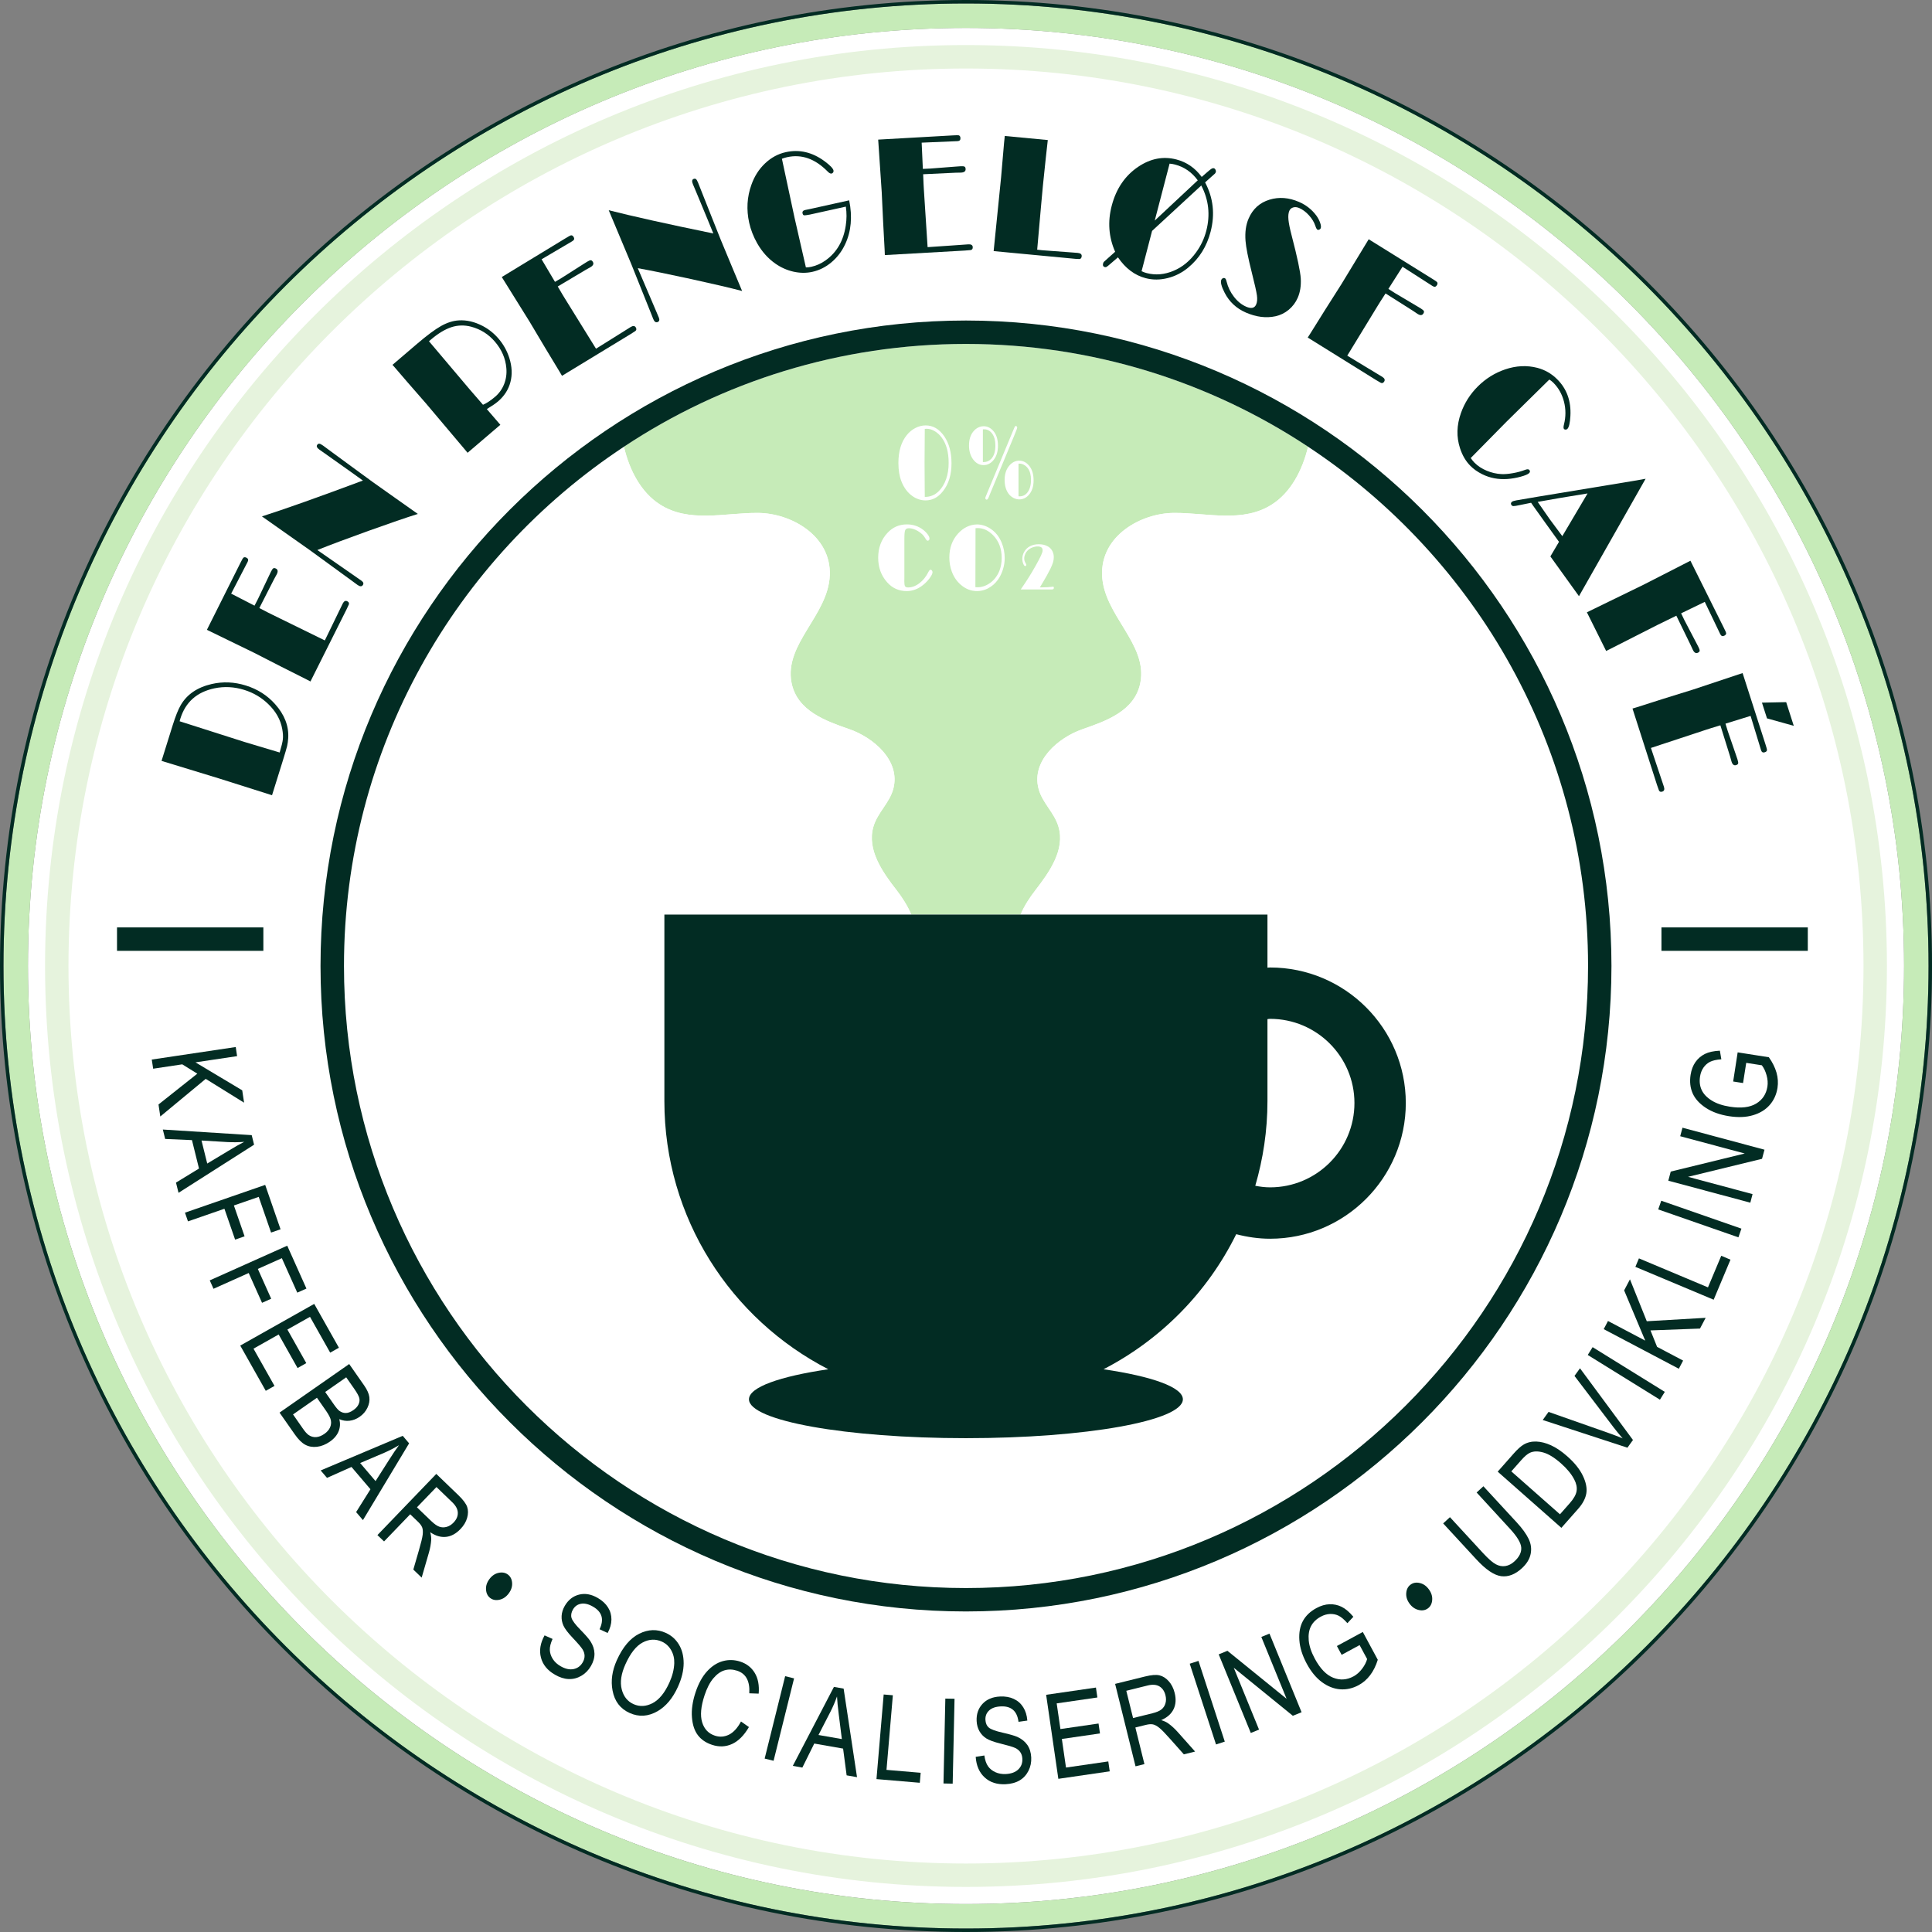 <?xml version="1.0" encoding="utf-8"?>
<!-- Generator: Adobe Illustrator 26.0.0, SVG Export Plug-In . SVG Version: 6.00 Build 0)  -->
<svg version="1.1" id="Layer_1" xmlns="http://www.w3.org/2000/svg" xmlns:xlink="http://www.w3.org/1999/xlink" x="0px" y="0px"
	 viewBox="0 0 699.4 699.4" enable-background="new 0 0 699.4 699.4" xml:space="preserve">
<rect x="0" y="0" width="699.4" height="699.4" fill="#808080" stroke="none"/>
<g>
	<path fill="#FFFFFF" d="M689.29,349.66c0,187.24-152.38,339.62-339.61,339.62c-187.24,0-339.56-152.38-339.56-339.62
		c0-187.23,152.31-339.55,339.56-339.55C536.91,10.12,689.29,162.43,689.29,349.66z"/>
	<g>
		<path fill="#022C23" d="M58.48,275.45l4.01-12.83c1.05-3.35,2.03-5.81,2.95-7.38c2.26-3.88,5.99-6.42,11.19-7.62
			c4.09-0.94,8.21-0.76,12.37,0.54c4.24,1.32,7.77,3.57,10.59,6.74c3.41,3.82,5,7.9,4.75,12.25c-0.07,1.12-0.21,2.1-0.4,2.93
			c-0.2,0.83-0.73,2.63-1.59,5.4l-3.87,12.4l-19.3-6.11L58.48,275.45z M65.02,261.1l23.5,7.5l12.72,3.81
			c0.66-2.19,1.05-3.78,1.16-4.79c0.11-1.01,0.04-2.23-0.22-3.67c-0.59-3.38-2.3-6.42-5.12-9.12c-2.42-2.34-5.3-4.04-8.63-5.08
			c-3.63-1.13-7.24-1.32-10.81-0.57c-6.36,1.35-10.47,5-12.33,10.97L65.02,261.1z"/>
		<path fill="#022C23" d="M93.88,220.12c0.83,0.45,1.84,0.98,3.05,1.58l1.65,0.82l19.01,9.32l3.79-7.8l2.68-5.52
			c0.45-0.9,1-1.19,1.65-0.86c0.54,0.27,0.73,0.65,0.58,1.15c-0.04,0.12-0.33,0.76-0.9,1.92l-13,25.97l-1.42-0.74l-9.15-4.61
			l-9.78-5.01L74.9,228l12.13-24.23c0.54-1.08,0.88-1.69,1.01-1.81c0.28-0.3,0.68-0.32,1.18-0.07c0.63,0.32,0.78,0.81,0.44,1.48
			l-0.08,0.16l-5.9,11.37l8.46,4.35l1.28-2.48l3.84-8.08l0.85-1.78c0.32-0.64,0.6-1.03,0.83-1.17c0.23-0.14,0.54-0.11,0.93,0.08
			c0.72,0.36,0.83,1.04,0.33,2.05l-0.97,1.77L93.88,220.12z"/>
		<path fill="#022C23" d="M131.37,173.96l-4.16-2.99l-6.64-4.71l-3.03-2.15l-1.91-1.34c-0.9-0.65-1.16-1.22-0.79-1.74
			c0.22-0.3,0.47-0.44,0.77-0.41c0.29,0.03,0.73,0.26,1.31,0.67l0.35,0.25c0.34,0.26,0.91,0.68,1.7,1.26l8.34,6.12l7.65,5.6
			l8.13,5.76l8.17,5.77c-4.19,1.31-10.15,3.35-17.88,6.13c-7.73,2.78-13.9,5.09-18.5,6.94l1.24,0.86l13.01,9.04l1.73,1.21
			c0.71,0.51,0.87,1.05,0.47,1.6c-0.41,0.57-1.05,0.53-1.93-0.1l-1.73-1.27l-2.8-2.04l-12.72-9.27l-17.33-12.21
			C103.02,184.33,115.2,180,131.37,173.96z"/>
		<path fill="#022C23" d="M176.23,148.09l0.56,0.65l3.84,4.46l0.5,0.58l-11.86,10.13l-1.2-1.44L154.17,146l-6.73-7.72l-4.54-5.28
			l-0.82-0.92l8.88-7.59c3.63-3.1,6.54-5.26,8.73-6.49c2.19-1.22,4.33-1.9,6.43-2.02c2.81-0.17,5.67,0.5,8.57,2
			c2.21,1.15,4.14,2.69,5.79,4.62c1.78,2.08,3.08,4.42,3.9,7c0.98,3.09,1.11,6,0.4,8.71c-0.71,2.72-2.22,5.07-4.53,7.04
			C179.39,146.08,178.05,147,176.23,148.09z M155.29,123.54l1.33,1.56l13.23,15.65l5,5.78c1.3-0.55,2.77-1.52,4.4-2.91
			c1.46-1.25,2.55-2.79,3.26-4.6c0.71-1.82,0.98-3.75,0.79-5.8c-0.3-3.48-1.68-6.65-4.12-9.51c-2.32-2.72-5.19-4.53-8.61-5.44
			c-2.43-0.64-4.81-0.58-7.15,0.17c-2.33,0.76-4.86,2.29-7.56,4.6L155.29,123.54z"/>
		<path fill="#022C23" d="M201.91,103.71c0.46,0.82,1.04,1.81,1.74,2.96l0.96,1.57l11.15,17.99l7.35-4.59l5.2-3.26
			c0.86-0.52,1.48-0.47,1.85,0.15c0.31,0.52,0.27,0.94-0.12,1.28c-0.09,0.08-0.69,0.46-1.78,1.15l-24.81,15.09l-0.81-1.38l-5.3-8.77
			l-5.62-9.44l-10.07-16.17l23.15-14.08c1.03-0.63,1.64-0.96,1.82-1c0.4-0.1,0.74,0.09,1.04,0.57c0.37,0.6,0.23,1.1-0.41,1.49
			l-0.15,0.09l-11.04,6.5l4.85,8.18l2.4-1.42l7.55-4.81l1.67-1.05c0.61-0.37,1.05-0.56,1.33-0.55c0.27,0,0.52,0.19,0.75,0.57
			c0.42,0.69,0.15,1.33-0.81,1.91l-1.76,0.99L201.91,103.71z"/>
		<path fill="#022C23" d="M258.23,84.52l-1.94-4.75l-3.12-7.52l-1.43-3.43l-0.91-2.15c-0.42-1.02-0.33-1.66,0.25-1.89
			c0.35-0.14,0.64-0.12,0.87,0.06c0.23,0.18,0.48,0.6,0.75,1.27l0.16,0.4c0.15,0.4,0.41,1.06,0.78,1.97l3.81,9.61l3.51,8.81
			l3.83,9.21l3.86,9.23c-4.25-1.12-10.38-2.55-18.41-4.31c-8.02-1.75-14.48-3.07-19.36-3.95l0.59,1.38l6.22,14.57l0.82,1.95
			c0.33,0.82,0.18,1.35-0.45,1.61c-0.65,0.26-1.18-0.11-1.58-1.11l-0.79-2l-1.29-3.22l-5.85-14.61l-8.19-19.55
			C228.7,78.23,241.32,81.05,258.23,84.52z"/>
		<path fill="#022C23" d="M307.41,72.52c1.21,5.95,0.73,11.25-1.46,15.91c-1.22,2.6-2.88,4.77-4.96,6.52
			c-2.08,1.75-4.39,2.9-6.92,3.46c-2.2,0.49-4.47,0.46-6.82-0.06c-2.35-0.53-4.55-1.51-6.59-2.94c-2.63-1.85-4.81-4.29-6.54-7.32
			c-1.37-2.42-2.34-4.91-2.91-7.46c-1.05-4.75-0.78-9.34,0.81-13.75c1.08-3.07,2.73-5.65,4.94-7.74s4.71-3.45,7.51-4.06
			c4.91-1.09,9.58,0.01,14.03,3.28c1.98,1.47,3.06,2.58,3.23,3.34c0.06,0.26,0.02,0.5-0.12,0.72c-0.14,0.22-0.33,0.35-0.58,0.41
			c-0.38,0.08-0.87-0.17-1.45-0.78c-4.52-4.59-9.4-6.31-14.63-5.15c-0.63,0.14-1.26,0.33-1.89,0.57l4.56,21.3l4.12,18.03
			c0.66,0,1.31-0.07,1.94-0.21c1.88-0.42,3.61-1.2,5.21-2.35c4.03-2.88,6.46-7.07,7.28-12.58c0.36-2.32,0.37-4.61,0.03-6.86
			l-13.03,2.88c-1.16,0.21-1.86,0.3-2.12,0.25c-0.26-0.05-0.43-0.28-0.52-0.7c-0.14-0.64,0.19-1.05,0.99-1.22l1.5-0.3L307.41,72.52z
			"/>
		<path fill="#022C23" d="M334.19,63.08c0.02,0.94,0.07,2.09,0.14,3.43l0.1,1.84l1.37,21.12l8.65-0.59l6.12-0.43
			c1-0.06,1.53,0.28,1.57,1c0.03,0.6-0.2,0.96-0.71,1.07c-0.12,0.03-0.82,0.09-2.11,0.18l-29,1.64l-0.06-1.59l-0.55-10.23
			l-0.52-10.97l-1.28-19.01l27.06-1.53c1.21-0.07,1.9-0.08,2.07-0.03c0.4,0.1,0.61,0.43,0.65,0.99c0.04,0.71-0.31,1.08-1.06,1.12
			l-0.18,0.01l-12.8,0.54l0.43,9.5l2.78-0.13l8.92-0.69l1.96-0.14c0.71-0.04,1.19,0.01,1.43,0.14c0.24,0.13,0.37,0.42,0.39,0.85
			c0.05,0.81-0.49,1.24-1.62,1.31l-2.02,0.04L334.19,63.08z"/>
		<path fill="#022C23" d="M379.31,50.7l-0.71,6.37l-1.06,10.16l-0.68,7.42l-1.39,15.74l1.83,0.2l10.9,0.81l1.98,0.16
			c1,0.1,1.47,0.5,1.4,1.23c-0.06,0.64-0.36,0.97-0.91,0.98c-0.12,0.01-0.51-0.01-1.18-0.05l-29.78-2.82l1.17-11.6l0.72-7.11
			l0.81-8.06l1.06-12.29l0.27-2.62L379.31,50.7z"/>
		<path fill="#022C23" d="M436.26,66.03c2.97,5.61,3.63,11.57,1.98,17.88c-1.39,5.34-4.1,9.67-8.14,13
			c-2.24,1.84-4.7,3.09-7.37,3.75c-2.75,0.7-5.42,0.71-7.99,0.04c-3.96-1.03-7.3-3.54-10.03-7.54l-2.68,2.3
			c-0.69,0.6-1.15,0.97-1.38,1.11c-0.23,0.14-0.45,0.19-0.67,0.13c-0.63-0.16-0.84-0.62-0.64-1.37c0.06-0.22,0.16-0.41,0.31-0.57
			c0.15-0.16,0.65-0.62,1.52-1.37l2.52-2.25c-2.34-5.3-2.75-10.85-1.24-16.65c1.61-6.19,4.82-10.91,9.63-14.14
			c4.46-2.98,9.05-3.86,13.79-2.62c3.73,0.97,6.78,3.08,9.16,6.32l2.06-1.79c0.73-0.64,1.24-1.04,1.53-1.2
			c0.29-0.17,0.56-0.21,0.81-0.15c0.25,0.06,0.45,0.24,0.59,0.52c0.15,0.28,0.19,0.56,0.11,0.84c-0.06,0.22-0.16,0.41-0.32,0.58
			c-0.16,0.17-0.71,0.66-1.64,1.46L436.26,66.03z M434.87,67.15l-17.81,16.44l-3.8,14.6c0.61,0.29,1.24,0.51,1.89,0.68
			c3.17,0.82,6.4,0.55,9.69-0.84c3.21-1.34,5.93-3.58,8.18-6.71c1.7-2.34,2.93-4.94,3.67-7.79
			C438.17,77.79,437.57,72.33,434.87,67.15z M433.6,65.28c-2.15-2.94-4.89-4.84-8.22-5.71c-0.64-0.17-1.3-0.28-1.98-0.33
			l-5.37,20.61L433.6,65.28z"/>
		<path fill="#022C23" d="M443.37,100.69c0.28,0.12,0.5,0.52,0.65,1.19c0.5,2.05,1.4,3.91,2.69,5.57c1.29,1.67,2.77,2.86,4.42,3.58
			c1.83,0.79,3.03,0.53,3.61-0.81c0.37-0.84,0.46-1.94,0.28-3.27c-0.18-1.34-0.8-4.1-1.86-8.29c-1.33-5.28-2.09-9.1-2.27-11.46
			c-0.24-3.12,0.13-5.82,1.13-8.11c1.5-3.45,4.01-5.72,7.53-6.8c3.45-1.06,7.03-0.79,10.71,0.81c2.58,1.12,4.67,2.78,6.29,4.97
			c0.6,0.84,1.06,1.71,1.36,2.6c0.31,0.89,0.37,1.55,0.18,1.99c-0.09,0.21-0.26,0.36-0.5,0.47c-0.24,0.11-0.45,0.12-0.62,0.05
			c-0.27-0.12-0.53-0.58-0.79-1.38c-0.43-1.32-1.19-2.6-2.3-3.83c-1.1-1.23-2.29-2.11-3.55-2.66c-0.78-0.34-1.51-0.41-2.17-0.22
			c-0.67,0.19-1.14,0.6-1.42,1.24c-0.33,0.77-0.44,1.84-0.31,3.21c0.13,1.37,0.52,3.29,1.17,5.76c2.05,7.87,3.14,13.05,3.29,15.54
			c0.14,2.63-0.22,4.94-1.1,6.95c-0.74,1.71-1.83,3.15-3.25,4.34s-3.03,1.97-4.81,2.36c-3.4,0.73-6.97,0.28-10.71-1.34
			c-3.44-1.5-6-3.88-7.68-7.15c-1.18-2.29-1.58-3.86-1.22-4.71c0.11-0.24,0.28-0.43,0.53-0.55
			C442.92,100.61,443.15,100.6,443.37,100.69z"/>
		<path fill="#022C23" d="M501.58,106.23c-0.53,0.78-1.15,1.74-1.86,2.89l-0.97,1.56l-11.03,18.07l7.41,4.49l5.25,3.17
			c0.85,0.53,1.09,1.1,0.71,1.72c-0.32,0.51-0.72,0.67-1.19,0.47c-0.11-0.05-0.72-0.4-1.83-1.07l-24.66-15.34l0.86-1.34l5.43-8.69
			l5.89-9.27l9.89-16.28l23.01,14.31c1.03,0.64,1.6,1.03,1.71,1.17c0.27,0.31,0.25,0.71-0.04,1.18c-0.37,0.6-0.88,0.7-1.51,0.3
			l-0.15-0.09l-10.78-6.92l-5.11,8.02l2.35,1.5l7.7,4.57l1.69,1.01c0.61,0.38,0.97,0.69,1.09,0.93c0.12,0.24,0.06,0.55-0.17,0.92
			c-0.43,0.69-1.12,0.73-2.07,0.14l-1.68-1.13L501.58,106.23z"/>
		<path fill="#022C23" d="M560.87,137.4l-15.5,15.26l-12.96,13.16c0.52,0.73,0.99,1.3,1.4,1.71c1.18,1.18,2.64,2.14,4.39,2.87
			c1.75,0.73,3.53,1.14,5.35,1.23c1.18,0.05,2.56-0.06,4.16-0.35c1.6-0.28,3.04-0.67,4.34-1.17c0.75-0.29,1.26-0.3,1.52-0.04
			c0.4,0.4,0.39,0.8-0.01,1.2c-0.43,0.43-1.47,0.87-3.1,1.31c-1.63,0.44-3.21,0.71-4.75,0.82c-3.32,0.23-6.37-0.35-9.15-1.74
			c-1.67-0.83-3.09-1.83-4.24-2.99c-1.69-1.69-2.94-3.82-3.77-6.38c-1.35-4.1-1.24-8.35,0.32-12.75c1.29-3.65,3.33-6.87,6.11-9.64
			c2.84-2.83,6.13-4.89,9.88-6.17c3.99-1.36,7.89-1.55,11.71-0.56c2.76,0.74,5.15,2.12,7.17,4.15c3.47,3.47,5.05,7.88,4.76,13.24
			c-0.14,2.55-0.51,4.12-1.1,4.71c-0.16,0.16-0.36,0.24-0.61,0.25s-0.45-0.06-0.59-0.2c-0.24-0.24-0.25-0.81-0.02-1.71
			c0.69-2.75,0.69-5.48,0-8.19c-0.69-2.7-1.98-5-3.87-6.89C561.84,138.07,561.36,137.7,560.87,137.4z"/>
		<path fill="#022C23" d="M595.72,173.32l-24.12,42.5l-10.35-14.39l3.12-5.28l-5-6.95l-4.38-6.14l-0.72-1.05l-4.03,0.82
			c-1.2,0.26-1.97,0.39-2.31,0.38c-0.34,0-0.59-0.12-0.76-0.36c-0.34-0.47-0.26-0.89,0.24-1.25c0.22-0.16,0.72-0.31,1.5-0.46
			c0.78-0.15,3.4-0.6,7.85-1.34l34.42-5.68L595.72,173.32z M574.71,178.63l-9.93,1.63l-8.12,1.43l4.35,6.26l4.56,6.14L574.71,178.63
			z"/>
		<path fill="#022C23" d="M606.85,222.89l-6.67,3.26l-17.48,8.88l-1.26,0.63l-6.97-14l20.49-9.98l16.99-8.69l12.08,24.26
			c0.55,1.1,0.83,1.73,0.84,1.89c0.07,0.4-0.15,0.73-0.66,0.99c-0.63,0.31-1.11,0.14-1.45-0.54l-0.08-0.16l-5.54-11.55l-8.56,4.15
			l1.21,2.51l4.15,7.93l0.91,1.75c0.32,0.64,0.47,1.1,0.44,1.37c-0.03,0.27-0.23,0.5-0.62,0.69c-0.71,0.35-1.32,0.03-1.82-0.98
			l-0.85-1.83L606.85,222.89z"/>
		<path fill="#022C23" d="M622.79,262.57c-0.91,0.25-2,0.59-3.29,1l-1.75,0.56l-20.1,6.63l2.75,8.22l1.95,5.82
			c0.31,0.96,0.11,1.55-0.58,1.77c-0.58,0.18-0.98,0.05-1.21-0.42c-0.06-0.11-0.29-0.78-0.71-2l-8.87-27.65l1.53-0.46l9.76-3.11
			l10.49-3.26l18.08-6.01l8.28,25.8c0.37,1.15,0.55,1.82,0.55,2c0,0.41-0.26,0.7-0.8,0.87c-0.67,0.22-1.12-0.03-1.35-0.75
			l-0.05-0.17l-3.74-12.25l-9.09,2.81l0.82,2.66l2.91,8.46l0.63,1.87c0.22,0.68,0.29,1.15,0.23,1.42c-0.07,0.26-0.31,0.46-0.72,0.59
			c-0.77,0.25-1.33-0.16-1.67-1.24l-0.55-1.95L622.79,262.57z M637.84,254.36l8.77-0.18l2.75,8.57l-9.69-2.69L637.84,254.36z"/>
	</g>
	<g>
		<path fill="#022C23" d="M54.94,383.57l30.4-4.54l0.49,3.3l-15.07,2.25l16.93,10.13l0.67,4.47l-13.89-8.62l-16.44,13.62l-0.65-4.35
			l14.05-11.15l-5.45-3.38l-10.53,1.58L54.94,383.57z"/>
		<path fill="#022C23" d="M58.95,408.9l32.17,2.03l0.86,3.46l-27.35,17.42l-0.92-3.7l8.33-5.09l-2.55-10.29l-9.7-0.42L58.95,408.9z
			 M72.95,412.88l2.07,8.33l7.63-4.59c2.34-1.42,4.26-2.5,5.76-3.26c-1.99,0.16-4,0.18-6.03,0.08L72.95,412.88z"/>
		<path fill="#022C23" d="M66.96,439L96,428.94l5.56,16.07l-3.43,1.19l-4.47-12.92l-8.99,3.11l3.87,11.17l-3.43,1.19l-3.87-11.17
			l-13.19,4.57L66.96,439z"/>
		<path fill="#022C23" d="M75.93,463.51l28.05-12.56l6.95,15.52l-3.31,1.48l-5.59-12.48l-8.69,3.89l4.83,10.79l-3.31,1.48
			l-4.83-10.79l-12.74,5.71L75.93,463.51z"/>
		<path fill="#022C23" d="M86.97,487.11l26.78-15.09l8.94,15.87l-3.16,1.78l-7.31-12.97l-8.18,4.61l6.84,12.15l-3.16,1.78
			l-6.84-12.15l-9.11,5.14l7.6,13.48l-3.16,1.78L86.97,487.11z"/>
		<path fill="#022C23" d="M101.2,511.38l25.21-17.59l5.42,7.76c1.1,1.57,1.72,2.99,1.88,4.24s-0.08,2.54-0.7,3.84
			c-0.62,1.3-1.56,2.39-2.81,3.26c-1.16,0.81-2.38,1.28-3.65,1.43s-2.52-0.05-3.72-0.57c0.4,1.5,0.32,2.96-0.25,4.39
			c-0.57,1.42-1.62,2.67-3.16,3.74c-1.53,1.06-3.08,1.69-4.67,1.87c-1.59,0.18-3.01-0.07-4.26-0.75c-1.25-0.68-2.51-1.93-3.78-3.75
			L101.2,511.38z M106.08,512.04l3.59,5.15c0.79,1.14,1.48,1.9,2.06,2.3c0.84,0.57,1.75,0.82,2.71,0.76c0.97-0.07,1.97-0.46,3-1.18
			c0.95-0.66,1.62-1.42,2.01-2.27c0.39-0.85,0.5-1.71,0.34-2.58c-0.16-0.87-0.73-2.01-1.71-3.43l-3.34-4.79L106.08,512.04z
			 M117.72,503.91l3.13,4.48c0.82,1.17,1.48,1.95,1.98,2.33c0.74,0.54,1.52,0.81,2.36,0.8c0.84-0.01,1.74-0.36,2.72-1.04
			c0.91-0.63,1.54-1.33,1.89-2.1c0.36-0.77,0.45-1.52,0.27-2.26c-0.18-0.74-0.79-1.86-1.84-3.37l-2.9-4.15L117.72,503.91z"/>
		<path fill="#022C23" d="M116.09,532.31l29.7-12.53l2.31,2.72l-16.71,27.79l-2.47-2.9l5.19-8.27l-6.87-8.07l-8.86,3.95
			L116.09,532.31z M130.38,529.63l5.57,6.54l4.78-7.51c1.46-2.31,2.7-4.14,3.7-5.49c-1.71,1.03-3.5,1.95-5.36,2.76L130.38,529.63z"
			/>
		<path fill="#022C23" d="M136.63,555.72l21.31-22.15l8.05,7.75c1.68,1.62,2.72,3.02,3.13,4.2c0.4,1.18,0.4,2.5-0.01,3.96
			c-0.41,1.46-1.23,2.82-2.45,4.08c-1.61,1.67-3.35,2.61-5.21,2.8c-1.87,0.2-3.77-0.36-5.7-1.68c0.28,1.05,0.4,1.96,0.36,2.71
			c-0.1,1.53-0.38,3.08-0.83,4.64l-2.63,9.08l-3.02-2.91l2.01-6.94c0.79-2.7,1.25-4.6,1.38-5.68c0.12-1.08,0.07-1.95-0.17-2.6
			c-0.24-0.65-0.76-1.36-1.57-2.13l-2.78-2.67l-9.46,9.83L136.63,555.72z M150.94,545.66l5.17,4.97c1.13,1.08,2.11,1.77,2.96,2.06
			c0.85,0.29,1.72,0.31,2.63,0.05c0.9-0.25,1.73-0.77,2.48-1.55c1.08-1.12,1.59-2.31,1.55-3.58c-0.04-1.27-0.7-2.52-1.99-3.76
			l-5.74-5.53L150.94,545.66z"/>
		<path fill="#022C23" d="M177.18,571.63c0.91-1.22,2.02-1.97,3.33-2.25c1.3-0.28,2.42-0.07,3.35,0.62c0.93,0.7,1.44,1.71,1.53,3.03
			c0.09,1.33-0.32,2.6-1.24,3.82c-0.92,1.23-2.04,1.99-3.34,2.27c-1.3,0.28-2.41,0.08-3.33-0.61c-0.93-0.7-1.44-1.71-1.53-3.05
			C175.85,574.12,176.26,572.85,177.18,571.63z"/>
		<path fill="#022C23" d="M197.14,592.02l2.89,1.29c-0.7,1.55-1.03,2.88-0.99,3.99c0.04,1.11,0.4,2.2,1.06,3.25
			c0.67,1.05,1.6,1.92,2.8,2.61c1.72,1,3.29,1.35,4.73,1.06c1.44-0.29,2.54-1.1,3.32-2.44c0.45-0.78,0.68-1.57,0.67-2.35
			c-0.01-0.79-0.25-1.57-0.73-2.34c-0.48-0.78-1.67-2.18-3.59-4.2c-1.7-1.8-2.81-3.26-3.32-4.38c-0.51-1.12-0.74-2.3-0.67-3.53
			c0.07-1.23,0.45-2.44,1.14-3.64c1.25-2.15,2.96-3.51,5.15-4.07c2.18-0.56,4.45-0.16,6.81,1.21c1.62,0.94,2.85,2.08,3.7,3.43
			c0.84,1.34,1.25,2.81,1.23,4.4c-0.02,1.59-0.48,3.2-1.37,4.85l-2.92-1.36c0.86-1.81,1.08-3.39,0.68-4.74
			c-0.41-1.35-1.41-2.49-3.02-3.42c-1.63-0.95-3.09-1.3-4.37-1.07c-1.28,0.23-2.26,0.93-2.93,2.09c-0.62,1.08-0.79,2.09-0.51,3.05
			c0.29,0.96,1.35,2.38,3.2,4.26c1.81,1.84,3.02,3.23,3.64,4.18c0.94,1.45,1.42,2.93,1.46,4.42c0.04,1.5-0.39,3.02-1.28,4.55
			c-0.88,1.52-2.04,2.7-3.48,3.54c-1.44,0.84-2.96,1.23-4.57,1.17c-1.61-0.06-3.27-0.59-5-1.59c-2.7-1.56-4.38-3.62-5.04-6.17
			C195.15,597.51,195.59,594.83,197.14,592.02z"/>
		<path fill="#022C23" d="M223.29,601.02c2.15-4.78,4.86-7.98,8.12-9.6c3.26-1.62,6.46-1.72,9.59-0.31
			c2.03,0.91,3.62,2.32,4.77,4.22c1.15,1.9,1.72,4.16,1.72,6.79c-0.01,2.62-0.69,5.45-2.05,8.47c-1.87,4.16-4.34,7.11-7.4,8.88
			c-3.37,1.94-6.74,2.16-10.11,0.64c-3.39-1.53-5.45-4.23-6.18-8.12C221.07,608.46,221.59,604.81,223.29,601.02z M226.41,602.48
			c-1.56,3.46-2,6.48-1.34,9.07c0.66,2.59,2.09,4.38,4.27,5.36c2.23,1,4.53,0.88,6.91-0.36c2.38-1.25,4.41-3.74,6.09-7.48
			c1.09-2.41,1.67-4.74,1.75-6.99c0.06-1.72-0.32-3.29-1.13-4.71s-1.93-2.45-3.36-3.09c-2.29-1.03-4.61-0.93-6.96,0.32
			C230.28,595.85,228.21,598.48,226.41,602.48z"/>
		<path fill="#022C23" d="M268.25,623.19l2.87,2.02c-1.78,3.05-3.82,5.09-6.11,6.13c-2.29,1.04-4.7,1.14-7.22,0.31
			c-2.22-0.73-3.94-1.89-5.15-3.49c-1.22-1.6-1.94-3.76-2.15-6.48c-0.22-2.72,0.21-5.71,1.28-8.97c1.06-3.22,2.45-5.77,4.19-7.67
			c1.73-1.9,3.65-3.13,5.73-3.7c2.09-0.57,4.19-0.51,6.3,0.18c2.31,0.76,4.06,2.13,5.25,4.11c1.19,1.98,1.66,4.48,1.41,7.48
			l-3.4-0.12c0.27-4.4-1.2-7.13-4.41-8.18c-1.6-0.52-3.11-0.57-4.55-0.14c-1.44,0.43-2.79,1.4-4.06,2.9
			c-1.27,1.5-2.33,3.57-3.2,6.22c-1.31,4-1.6,7.23-0.84,9.7c0.75,2.46,2.29,4.08,4.63,4.84c1.73,0.57,3.42,0.44,5.08-0.37
			C265.55,627.13,267,625.54,268.25,623.19z"/>
		<path fill="#022C23" d="M276.81,636.62l7.42-29.83l3.23,0.8l-7.42,29.83L276.81,636.62z"/>
		<path fill="#022C23" d="M287,639.26l14.89-28.59l3.51,0.62l4.85,32.06l-3.76-0.66l-1.28-9.68l-10.44-1.83l-4.31,8.7L287,639.26z
			 M296.3,628.08l8.46,1.48l-1.11-8.84c-0.35-2.71-0.56-4.91-0.65-6.59c-0.66,1.88-1.45,3.73-2.37,5.54L296.3,628.08z"/>
		<path fill="#022C23" d="M317.29,644.05l2.61-30.63l3.32,0.28l-2.3,27.01l12.37,1.05l-0.31,3.62L317.29,644.05z"/>
		<path fill="#022C23" d="M341.55,645.63l0.67-30.73l3.33,0.07l-0.67,30.73L341.55,645.63z"/>
		<path fill="#022C23" d="M353.21,635.99l3.13-0.49c0.25,1.68,0.69,2.98,1.33,3.89c0.64,0.91,1.52,1.63,2.65,2.15
			c1.13,0.52,2.39,0.74,3.77,0.68c1.98-0.1,3.5-0.66,4.55-1.68c1.05-1.02,1.54-2.3,1.46-3.85c-0.04-0.91-0.28-1.69-0.71-2.34
			c-0.43-0.66-1.06-1.18-1.88-1.57c-0.82-0.39-2.59-0.92-5.29-1.58c-2.41-0.59-4.13-1.22-5.17-1.88s-1.87-1.53-2.48-2.6
			c-0.61-1.07-0.95-2.29-1.02-3.68c-0.12-2.49,0.58-4.55,2.11-6.21c1.53-1.66,3.65-2.55,6.38-2.68c1.87-0.09,3.53,0.2,4.96,0.87
			c1.44,0.67,2.58,1.68,3.42,3.02c0.84,1.34,1.34,2.95,1.48,4.82l-3.19,0.45c-0.26-1.99-0.93-3.44-2.01-4.35
			c-1.07-0.91-2.54-1.32-4.39-1.23c-1.89,0.09-3.3,0.58-4.25,1.48c-0.95,0.89-1.39,2.01-1.33,3.35c0.06,1.24,0.47,2.19,1.23,2.84
			c0.76,0.65,2.43,1.26,5,1.84c2.52,0.57,4.29,1.08,5.32,1.53c1.57,0.71,2.78,1.69,3.63,2.92c0.85,1.24,1.31,2.74,1.4,4.51
			c0.09,1.76-0.25,3.38-1,4.86s-1.82,2.64-3.2,3.46c-1.38,0.82-3.07,1.28-5.07,1.38c-3.11,0.15-5.64-0.66-7.58-2.45
			C354.52,641.68,353.43,639.19,353.21,635.99z"/>
		<path fill="#022C23" d="M383.13,643.95l-4.42-30.42l18.03-2.62l0.52,3.59l-14.73,2.14l1.35,9.29l13.8-2l0.52,3.59l-13.8,2
			l1.5,10.35l15.31-2.22l0.52,3.59L383.13,643.95z"/>
		<path fill="#022C23" d="M411.07,639.42l-7.39-29.84l10.85-2.68c2.27-0.56,4.01-0.7,5.22-0.41c1.22,0.29,2.33,1,3.34,2.12
			c1.01,1.12,1.73,2.54,2.15,4.25c0.56,2.25,0.42,4.22-0.41,5.91c-0.83,1.69-2.31,3-4.46,3.93c1.04,0.32,1.87,0.7,2.49,1.14
			c1.25,0.9,2.41,1.96,3.49,3.18l6.28,7.06l-4.07,1.01l-4.8-5.4c-1.87-2.11-3.22-3.51-4.08-4.2c-0.85-0.68-1.62-1.1-2.29-1.24
			c-0.68-0.14-1.56-0.08-2.64,0.19l-3.74,0.93l3.28,13.25L411.07,639.42z M410.18,621.95l6.96-1.72c1.52-0.38,2.63-0.84,3.32-1.41
			c0.7-0.56,1.18-1.29,1.44-2.19c0.27-0.9,0.27-1.87,0.01-2.92c-0.37-1.51-1.11-2.58-2.2-3.23c-1.09-0.64-2.51-0.75-4.25-0.32
			l-7.73,1.92L410.18,621.95z"/>
		<path fill="#022C23" d="M440.21,631.51l-9.52-29.23l3.17-1.03l9.52,29.23L440.21,631.51z"/>
		<path fill="#022C23" d="M452.8,627.35l-11.62-28.46l3.16-1.29l21.41,17.37l-9.14-22.38l2.95-1.21l11.62,28.46l-3.16,1.29
			l-21.39-17.39l9.15,22.39L452.8,627.35z"/>
		<path fill="#022C23" d="M485.69,599.06l-1.72-3.19l9.38-5.08l5.42,10.06c-0.68,2.18-1.6,4.04-2.76,5.57
			c-1.16,1.54-2.55,2.74-4.17,3.62c-2.17,1.17-4.39,1.67-6.67,1.5c-2.28-0.17-4.48-1.03-6.59-2.57c-2.11-1.55-3.95-3.78-5.53-6.7
			c-1.59-2.96-2.48-5.8-2.67-8.53c-0.18-2.73,0.25-5.05,1.3-6.96c1.05-1.91,2.68-3.46,4.88-4.64c1.62-0.88,3.21-1.34,4.75-1.39
			c1.54-0.05,3.01,0.26,4.39,0.94c1.38,0.68,2.79,1.88,4.23,3.6l-2.16,2.31c-1.18-1.33-2.24-2.23-3.19-2.7
			c-0.95-0.46-1.98-0.67-3.1-0.63c-1.12,0.05-2.23,0.37-3.34,0.97c-1.61,0.87-2.79,2.01-3.53,3.42c-0.74,1.41-1.02,3.13-0.84,5.16
			c0.18,2.03,0.91,4.24,2.19,6.61c1.95,3.62,4.17,5.93,6.66,6.91c2.49,0.99,4.94,0.83,7.36-0.48c1.16-0.62,2.19-1.54,3.11-2.75
			c0.91-1.21,1.52-2.38,1.82-3.53l-2.72-5.04L485.69,599.06z"/>
		<path fill="#022C23" d="M510.22,580.47c-0.89-1.24-1.27-2.52-1.14-3.85c0.12-1.33,0.66-2.33,1.6-3c0.94-0.68,2.06-0.86,3.35-0.54
			c1.29,0.31,2.38,1.09,3.27,2.33c0.9,1.25,1.28,2.54,1.16,3.87c-0.12,1.33-0.65,2.33-1.58,2.99c-0.94,0.68-2.06,0.86-3.36,0.54
			C512.2,582.49,511.11,581.71,510.22,580.47z"/>
		<path fill="#022C23" d="M534.55,540.3l2.45-2.26l12.04,13.05c2.02,2.19,3.46,4.18,4.33,5.98c0.87,1.79,1.11,3.62,0.74,5.47
			s-1.43,3.57-3.16,5.17c-2.44,2.25-4.95,3.21-7.51,2.88c-2.56-0.34-5.55-2.36-8.96-6.05l-12.04-13.05l2.45-2.26l12.02,13.04
			c1.89,2.04,3.41,3.38,4.57,4c1.16,0.62,2.33,0.84,3.49,0.65c1.17-0.19,2.27-0.76,3.3-1.72c1.75-1.61,2.56-3.27,2.43-4.98
			c-0.12-1.71-1.5-4-4.14-6.85L534.55,540.3z"/>
		<path fill="#022C23" d="M565.23,553.09l-23.05-20.34l5.76-6.52c1.42-1.62,2.65-2.71,3.67-3.3c1.34-0.78,2.85-1.14,4.54-1.08
			s3.47,0.51,5.35,1.37c1.88,0.86,3.84,2.18,5.87,3.98c2.61,2.3,4.49,4.64,5.63,7.01c1.14,2.37,1.56,4.49,1.27,6.36
			c-0.3,1.87-1.3,3.78-3.02,5.71L565.23,553.09z M564.72,548.19l3.55-4.02c1.43-1.62,2.26-3.09,2.47-4.4
			c0.21-1.3-0.07-2.7-0.85-4.19c-1.03-1.98-2.64-3.93-4.82-5.85c-2.34-2.06-4.45-3.37-6.35-3.91c-1.9-0.54-3.51-0.52-4.84,0.08
			c-0.9,0.4-1.99,1.33-3.27,2.79l-3.5,3.96L564.72,548.19z"/>
		<path fill="#022C23" d="M589.14,524.08l-30.66-10.03l2.11-2.93l21.96,7.72c1.7,0.6,3.32,1.23,4.86,1.87
			c-1.14-1.31-2.24-2.65-3.3-4.03l-14.13-18.59l1.99-2.76l19.18,25.96L589.14,524.08z"/>
		<path fill="#022C23" d="M600.91,506.7l-26.13-16.19l1.76-2.83l26.13,16.19L600.91,506.7z"/>
		<path fill="#022C23" d="M607.75,495.5l-27.19-14.34l1.55-2.95l13.48,7.11l-7.64-18.19l2.11-4l6.09,15.17l21.31-1.24l-2.05,3.89
			l-17.92,0.67l2.39,5.95l9.42,4.97L607.75,495.5z"/>
		<path fill="#022C23" d="M620.36,470.51l-28.34-11.9l1.29-3.07l24.99,10.5l4.81-11.44l3.34,1.41L620.36,470.51z"/>
		<path fill="#022C23" d="M629.32,447.93l-29.03-10.11l1.1-3.15l29.02,10.11L629.32,447.93z"/>
		<path fill="#022C23" d="M633.63,435.38l-29.69-7.96l0.88-3.3l26.79-6.54l-23.36-6.26l0.82-3.08l29.69,7.96l-0.89,3.3l-26.79,6.52
			l23.36,6.26L633.63,435.38z"/>
		<path fill="#022C23" d="M631,392.07l-3.58-0.56l1.63-10.55l11.29,1.77c1.32,1.86,2.24,3.72,2.77,5.57
			c0.52,1.85,0.64,3.69,0.36,5.51c-0.38,2.43-1.33,4.5-2.84,6.22c-1.51,1.72-3.53,2.95-6.04,3.69c-2.51,0.75-5.4,0.86-8.68,0.35
			c-3.32-0.52-6.12-1.53-8.4-3.03s-3.87-3.25-4.75-5.24c-0.88-1.99-1.13-4.22-0.75-6.7c0.29-1.82,0.87-3.37,1.76-4.63
			c0.89-1.26,2.03-2.24,3.41-2.93c1.38-0.69,3.19-1.08,5.43-1.19l0.53,3.12c-1.77,0.13-3.13,0.44-4.08,0.91
			c-0.94,0.47-1.74,1.17-2.38,2.09c-0.64,0.92-1.06,2-1.25,3.24c-0.28,1.81-0.09,3.43,0.59,4.88c0.67,1.44,1.87,2.71,3.6,3.79
			c1.73,1.08,3.93,1.84,6.59,2.25c4.06,0.64,7.24,0.26,9.53-1.12c2.29-1.38,3.65-3.43,4.08-6.15c0.2-1.3,0.1-2.68-0.31-4.13
			c-0.41-1.46-0.98-2.65-1.71-3.59l-5.65-0.88L631,392.07z"/>
	</g>
	<path fill="#E6F3DD" d="M349.67,16.31c-183.84,0-333.36,149.52-333.36,333.36c0,183.84,149.52,333.41,333.36,333.41
		c183.84,0,333.41-149.58,333.41-333.41C683.09,165.84,533.51,16.31,349.67,16.31z M349.67,674.61
		c-179.14,0-324.88-145.79-324.88-324.93c0-179.14,145.73-324.88,324.88-324.88c179.14,0,324.93,145.73,324.93,324.88
		C674.61,528.81,528.82,674.61,349.67,674.61z"/>
	<path fill="#C6EBB8" d="M473.53,161.71c-2.09,8.76-6.39,16.62-13,20.86c-10.57,6.84-23.46,3.05-35.5,3.11
		c-11.98,0.06-26.63,8.25-26.06,22.61c0.57,14.47,16.56,24.76,13.85,38.84c-1.98,10.34-12.55,13.91-21.09,16.9
		c-8.54,3-18.43,11.31-15.77,21.48c1.36,5.2,5.77,8.65,7.24,13.85c2.43,8.31-3.39,16.45-8.37,22.89c-1.98,2.54-4.01,5.6-5.37,8.82
		h-39.57c-1.36-3.22-3.34-6.27-5.31-8.82c-5.03-6.44-10.8-14.58-8.42-22.89c1.47-5.2,5.88-8.65,7.24-13.85
		c2.66-10.18-7.24-18.49-15.77-21.48c-8.54-3-19.05-6.56-21.09-16.9c-2.71-14.08,13.28-24.36,13.85-38.84
		c0.57-14.36-14.02-22.56-26.06-22.61c-12.04-0.06-24.93,3.73-35.5-3.11c-6.61-4.24-10.91-12.1-12.95-20.86
		c35.5-23.52,78.12-37.2,123.8-37.2C395.35,124.51,437.97,138.19,473.53,161.71z"/>
	<g id="XMLID_00000080904678697461311440000002796294977741805751_">
		<rect x="42.36" y="335.73" fill="#022C23" width="52.98" height="8.48"/>
		<rect x="601.46" y="335.73" fill="#022C23" width="52.98" height="8.48"/>
	</g>
	<path fill="#C6EBB8" d="M349.68,1.26C157.53,1.26,1.26,157.53,1.26,349.66c0,192.15,156.27,348.48,348.42,348.48
		c192.13,0,348.47-156.33,348.47-348.48C698.14,157.53,541.81,1.26,349.68,1.26z M349.68,689.29
		c-187.24,0-339.56-152.38-339.56-339.62c0-187.23,152.31-339.55,339.56-339.55c187.23,0,339.61,152.31,339.61,339.55
		C689.29,536.91,536.91,689.29,349.68,689.29z"/>
	<g id="XMLID_00000047035848618561180520000016551858109395272578_">
		<path fill="#FFFFFF" d="M579.13,349.67c0,126.74-102.71,229.46-229.45,229.46c-126.68,0-229.46-102.71-229.46-229.46
			c0-80.72,41.72-151.61,104.75-192.54c0.23,1.53,0.51,3.05,0.9,4.58c2.03,8.76,6.33,16.62,12.95,20.86
			c10.57,6.84,23.46,3.05,35.5,3.11c12.04,0.06,26.63,8.25,26.06,22.61c-0.57,14.47-16.56,24.76-13.85,38.84
			c2.03,10.34,12.55,13.91,21.09,16.9c8.54,3,18.43,11.31,15.77,21.48c-1.36,5.2-5.77,8.65-7.24,13.85
			c-2.37,8.31,3.39,16.45,8.42,22.89c1.98,2.54,3.96,5.6,5.31,8.82c2.15,4.86,3,10.06,0.57,14.47h38.44
			c-2.43-4.41-1.58-9.61,0.57-14.47c1.36-3.22,3.39-6.27,5.37-8.82c4.97-6.44,10.8-14.58,8.37-22.89c-1.47-5.2-5.88-8.65-7.24-13.85
			c-2.66-10.18,7.24-18.49,15.77-21.48c8.54-3,19.11-6.56,21.09-16.9c2.71-14.08-13.28-24.36-13.85-38.84
			c-0.57-14.36,14.08-22.56,26.06-22.61c12.04-0.06,24.93,3.73,35.5-3.11c6.61-4.24,10.91-12.1,13-20.86
			c0.4-1.53,0.68-3.05,0.9-4.58C537.41,198.06,579.13,268.95,579.13,349.67z"/>
	</g>
	<path fill="#022C23" d="M459.79,350.24c-0.34,0-0.62,0.06-0.96,0.06v-19.22H240.51v67.55c0,42.34,24.14,78.94,59.34,97.05
		c-17.53,2.58-28.72,6.49-28.72,10.88c0,7.77,35.16,14.07,78.54,14.07c43.38,0,78.54-6.3,78.54-14.07c0-4.38-11.19-8.3-28.72-10.88
		c20.76-10.72,37.67-27.88,48.03-48.89c3.96,1.02,8.03,1.64,12.27,1.64c27.08,0,49.12-22.05,49.12-49.12
		S486.87,350.24,459.79,350.24z M459.79,429.83c-1.87,0-3.62-0.23-5.37-0.57c2.83-9.72,4.41-19.95,4.41-30.64v-29.68
		c0.34-0.06,0.62-0.11,0.96-0.11c16.85,0,30.53,13.68,30.53,30.47C490.32,416.15,476.64,429.83,459.79,429.83z"/>
	<g>
		<g>
			<path fill="#FFFFFF" d="M335.09,154c2.69,0,4.94,1.32,6.74,3.95c1.75,2.56,2.62,5.82,2.62,9.8c0,4.12-1.03,7.48-3.1,10.08
				c-1.74,2.22-3.83,3.32-6.27,3.32c-1.68,0-3.26-0.51-4.73-1.53c-1.76-1.23-3.1-3.01-4.02-5.34c-0.73-1.85-1.1-4.08-1.1-6.7
				c0-4.22,1.01-7.57,3.02-10.06c0.89-1.11,1.93-1.97,3.12-2.58C332.56,154.32,333.8,154.01,335.09,154z M334.78,155.26l-0.08,12.27
				l0.06,10.12l0.02,2.23c1.96,0.03,3.65-0.67,5.07-2.08c1.15-1.16,2.03-2.61,2.65-4.35c0.61-1.74,0.92-3.7,0.92-5.86
				c0-3.83-0.82-6.87-2.47-9.12c-0.73-1.01-1.59-1.8-2.56-2.38c-0.98-0.58-1.94-0.87-2.89-0.87
				C335.35,155.23,335.11,155.24,334.78,155.26z"/>
			<path fill="#FFFFFF" d="M356.08,154.3c1.26,0,2.37,0.5,3.33,1.51c1.24,1.28,1.86,3.13,1.86,5.55c0,2.13-0.52,3.84-1.57,5.14
				c-1,1.25-2.21,1.87-3.65,1.87c-1.53,0-2.81-0.72-3.84-2.15c-0.94-1.33-1.42-2.98-1.42-4.93c0-2.09,0.5-3.76,1.49-5
				C353.32,154.99,354.59,154.33,356.08,154.3z M355.81,155.42v11.86h0.25c1.11,0,2.04-0.4,2.79-1.19c1-1.07,1.49-2.68,1.49-4.83
				c0-1.75-0.37-3.15-1.1-4.19c-0.78-1.11-1.77-1.66-2.97-1.66C356.17,155.4,356.02,155.4,355.81,155.42z M367.07,157.92l-8.26,19.9
				l-0.38,0.91c-0.22,0.5-0.36,0.84-0.41,1.02c-0.26,0.75-0.54,1.13-0.83,1.13c-0.13,0-0.24-0.06-0.35-0.18
				c-0.1-0.12-0.16-0.25-0.16-0.41c0-0.13,0.15-0.55,0.46-1.26l0.36-0.89l0.39-0.92l8.73-21.03c0.41-1,0.66-1.57,0.75-1.74
				c0.1-0.16,0.23-0.24,0.39-0.24c0.12,0,0.22,0.06,0.32,0.18c0.1,0.12,0.15,0.25,0.15,0.4
				C368.25,154.98,367.86,156.02,367.07,157.92z M368.9,166.76c1.47,0,2.71,0.64,3.73,1.93c1.03,1.28,1.54,3.03,1.54,5.25
				c0,2.26-0.62,4.05-1.86,5.36c-0.95,1-2.06,1.49-3.3,1.49c-0.76,0-1.49-0.2-2.2-0.58c-0.71-0.39-1.31-0.92-1.78-1.59
				c-0.89-1.26-1.34-2.89-1.34-4.89c0-2.09,0.54-3.78,1.61-5.08C366.32,167.42,367.52,166.79,368.9,166.76z M368.71,167.86v11.8
				c0.18,0.01,0.31,0.02,0.41,0.02c1.14,0,2.08-0.46,2.8-1.38c0.87-1.11,1.31-2.64,1.31-4.59c0-1.75-0.37-3.14-1.12-4.17
				c-0.36-0.5-0.81-0.91-1.37-1.23c-0.56-0.31-1.1-0.47-1.62-0.47C369.04,167.84,368.9,167.85,368.71,167.86z"/>
		</g>
		<g>
			<path fill="#FFFFFF" d="M327.39,195.01v14.13l-0.02,1.35c0,0.87,0.09,1.46,0.27,1.74c0.18,0.29,0.55,0.43,1.1,0.43
				c1.39,0,2.75-0.51,4.09-1.53s2.43-2.39,3.28-4.11c0.26-0.52,0.51-0.78,0.76-0.78c0.18,0,0.34,0.1,0.49,0.29
				c0.15,0.19,0.22,0.39,0.22,0.6c0,0.51-0.34,1.22-1.02,2.15c-0.68,0.92-1.47,1.75-2.38,2.48c-1.84,1.48-3.82,2.22-5.92,2.22
				c-2.88,0-5.26-1.07-7.14-3.22c-2.14-2.41-3.21-5.36-3.21-8.86c0-3.61,1.13-6.61,3.38-9.01c1.89-2.03,4.22-3.05,7-3.05
				c2.21,0,4.14,0.63,5.8,1.88c0.7,0.53,1.28,1.11,1.73,1.72c0.45,0.61,0.67,1.13,0.67,1.55c0,0.21-0.06,0.39-0.19,0.54
				c-0.13,0.15-0.29,0.22-0.48,0.22c-0.25,0-0.56-0.34-0.93-1.01c-0.54-0.94-1.39-1.77-2.56-2.46c-1.16-0.7-2.26-1.05-3.3-1.05
				c-0.69,0-1.14,0.23-1.34,0.7C327.49,192.41,327.39,193.43,327.39,195.01z"/>
			<path fill="#FFFFFF" d="M353.66,189.85c1.89,0,3.68,0.63,5.38,1.88c1.56,1.15,2.76,2.73,3.58,4.74c0.73,1.76,1.09,3.63,1.09,5.6
				c0,1.35-0.21,2.72-0.64,4.08c-0.43,1.37-1.01,2.58-1.75,3.64c-1.04,1.45-2.3,2.54-3.79,3.28c-1.22,0.61-2.5,0.91-3.82,0.91
				c-2.22,0-4.22-0.79-5.99-2.37c-1.39-1.21-2.44-2.77-3.15-4.67c-0.6-1.61-0.9-3.31-0.9-5.1c0-3.5,1.06-6.4,3.17-8.71
				C348.81,190.99,351.09,189.9,353.66,189.85z M353.15,191.21l-0.05,21.34c0.36,0.03,0.62,0.04,0.76,0.04
				c1.63,0,3.2-0.55,4.69-1.65c1.43-1.07,2.51-2.5,3.23-4.28c0.56-1.41,0.84-2.96,0.84-4.66c0-3.4-1.04-6.16-3.14-8.27
				c-1.69-1.71-3.53-2.56-5.52-2.56C353.8,191.16,353.53,191.18,353.15,191.21z"/>
			<path fill="#FFFFFF" d="M376.44,212.64h0.36c1.77-0.01,3.03-0.07,3.8-0.19c0.25-0.05,0.45-0.08,0.59-0.08
				c0.21,0,0.31,0.13,0.31,0.4c0,0.3-0.11,0.48-0.34,0.56c-0.1,0.04-0.3,0.06-0.59,0.06h-11.06c1.16-1.67,2.13-3.13,2.91-4.38
				c0.79-1.25,1.61-2.64,2.47-4.16c0.94-1.68,1.6-2.94,1.98-3.77s0.57-1.44,0.57-1.85c0-0.48-0.15-0.83-0.45-1.06
				c-0.3-0.23-0.75-0.35-1.36-0.35c-0.6,0-1.22,0.12-1.86,0.36c-0.63,0.24-1.17,0.56-1.6,0.96c-0.42,0.38-0.76,0.84-1.01,1.39
				s-0.38,1.08-0.38,1.61c0,0.36,0.04,0.67,0.12,0.92c0.08,0.25,0.26,0.62,0.54,1.11c0.06,0.11,0.09,0.22,0.09,0.33
				c0,0.12-0.04,0.22-0.12,0.31s-0.16,0.13-0.25,0.13c-0.26,0-0.5-0.28-0.73-0.85c-0.23-0.57-0.34-1.16-0.34-1.8
				c0-0.87,0.22-1.7,0.66-2.49c0.5-0.9,1.21-1.58,2.12-2.06c0.91-0.48,1.97-0.72,3.17-0.72c1.31,0,2.43,0.27,3.36,0.82
				c0.69,0.4,1.23,0.98,1.61,1.75c0.31,0.63,0.47,1.34,0.47,2.13c0,0.62-0.09,1.24-0.28,1.87c-0.19,0.63-0.5,1.39-0.93,2.28
				c-0.77,1.55-1.66,3.17-2.68,4.85L376.44,212.64z"/>
		</g>
	</g>
	<path fill="#022C23" d="M349.67,116.03c-128.83,0-233.64,104.81-233.64,233.64c0,128.83,104.81,233.69,233.64,233.69
		c128.83,0,233.69-104.86,233.69-233.69C583.37,220.84,478.5,116.03,349.67,116.03z M349.67,124.51c45.68,0,88.3,13.68,123.86,37.2
		c61.05,40.31,101.36,109.5,101.36,187.96c0,124.2-101.02,225.22-225.21,225.22c-124.14,0-225.16-101.02-225.16-225.22
		c0-78.46,40.31-147.66,101.36-187.96C261.37,138.19,304,124.51,349.67,124.51z"/>
	<path fill="#022C23" d="M349.68,1.26c192.12,0,348.47,156.29,348.47,348.4c0,192.13-156.35,348.48-348.47,348.48
		c-192.13,0-348.42-156.35-348.42-348.48C1.26,157.55,157.55,1.26,349.68,1.26 M349.68,0C156.86,0,0,156.86,0,349.66
		C0,542.51,156.86,699.4,349.68,699.4c192.84,0,349.73-156.89,349.73-349.74C699.4,156.86,542.52,0,349.68,0L349.68,0z"/>
</g>
</svg>